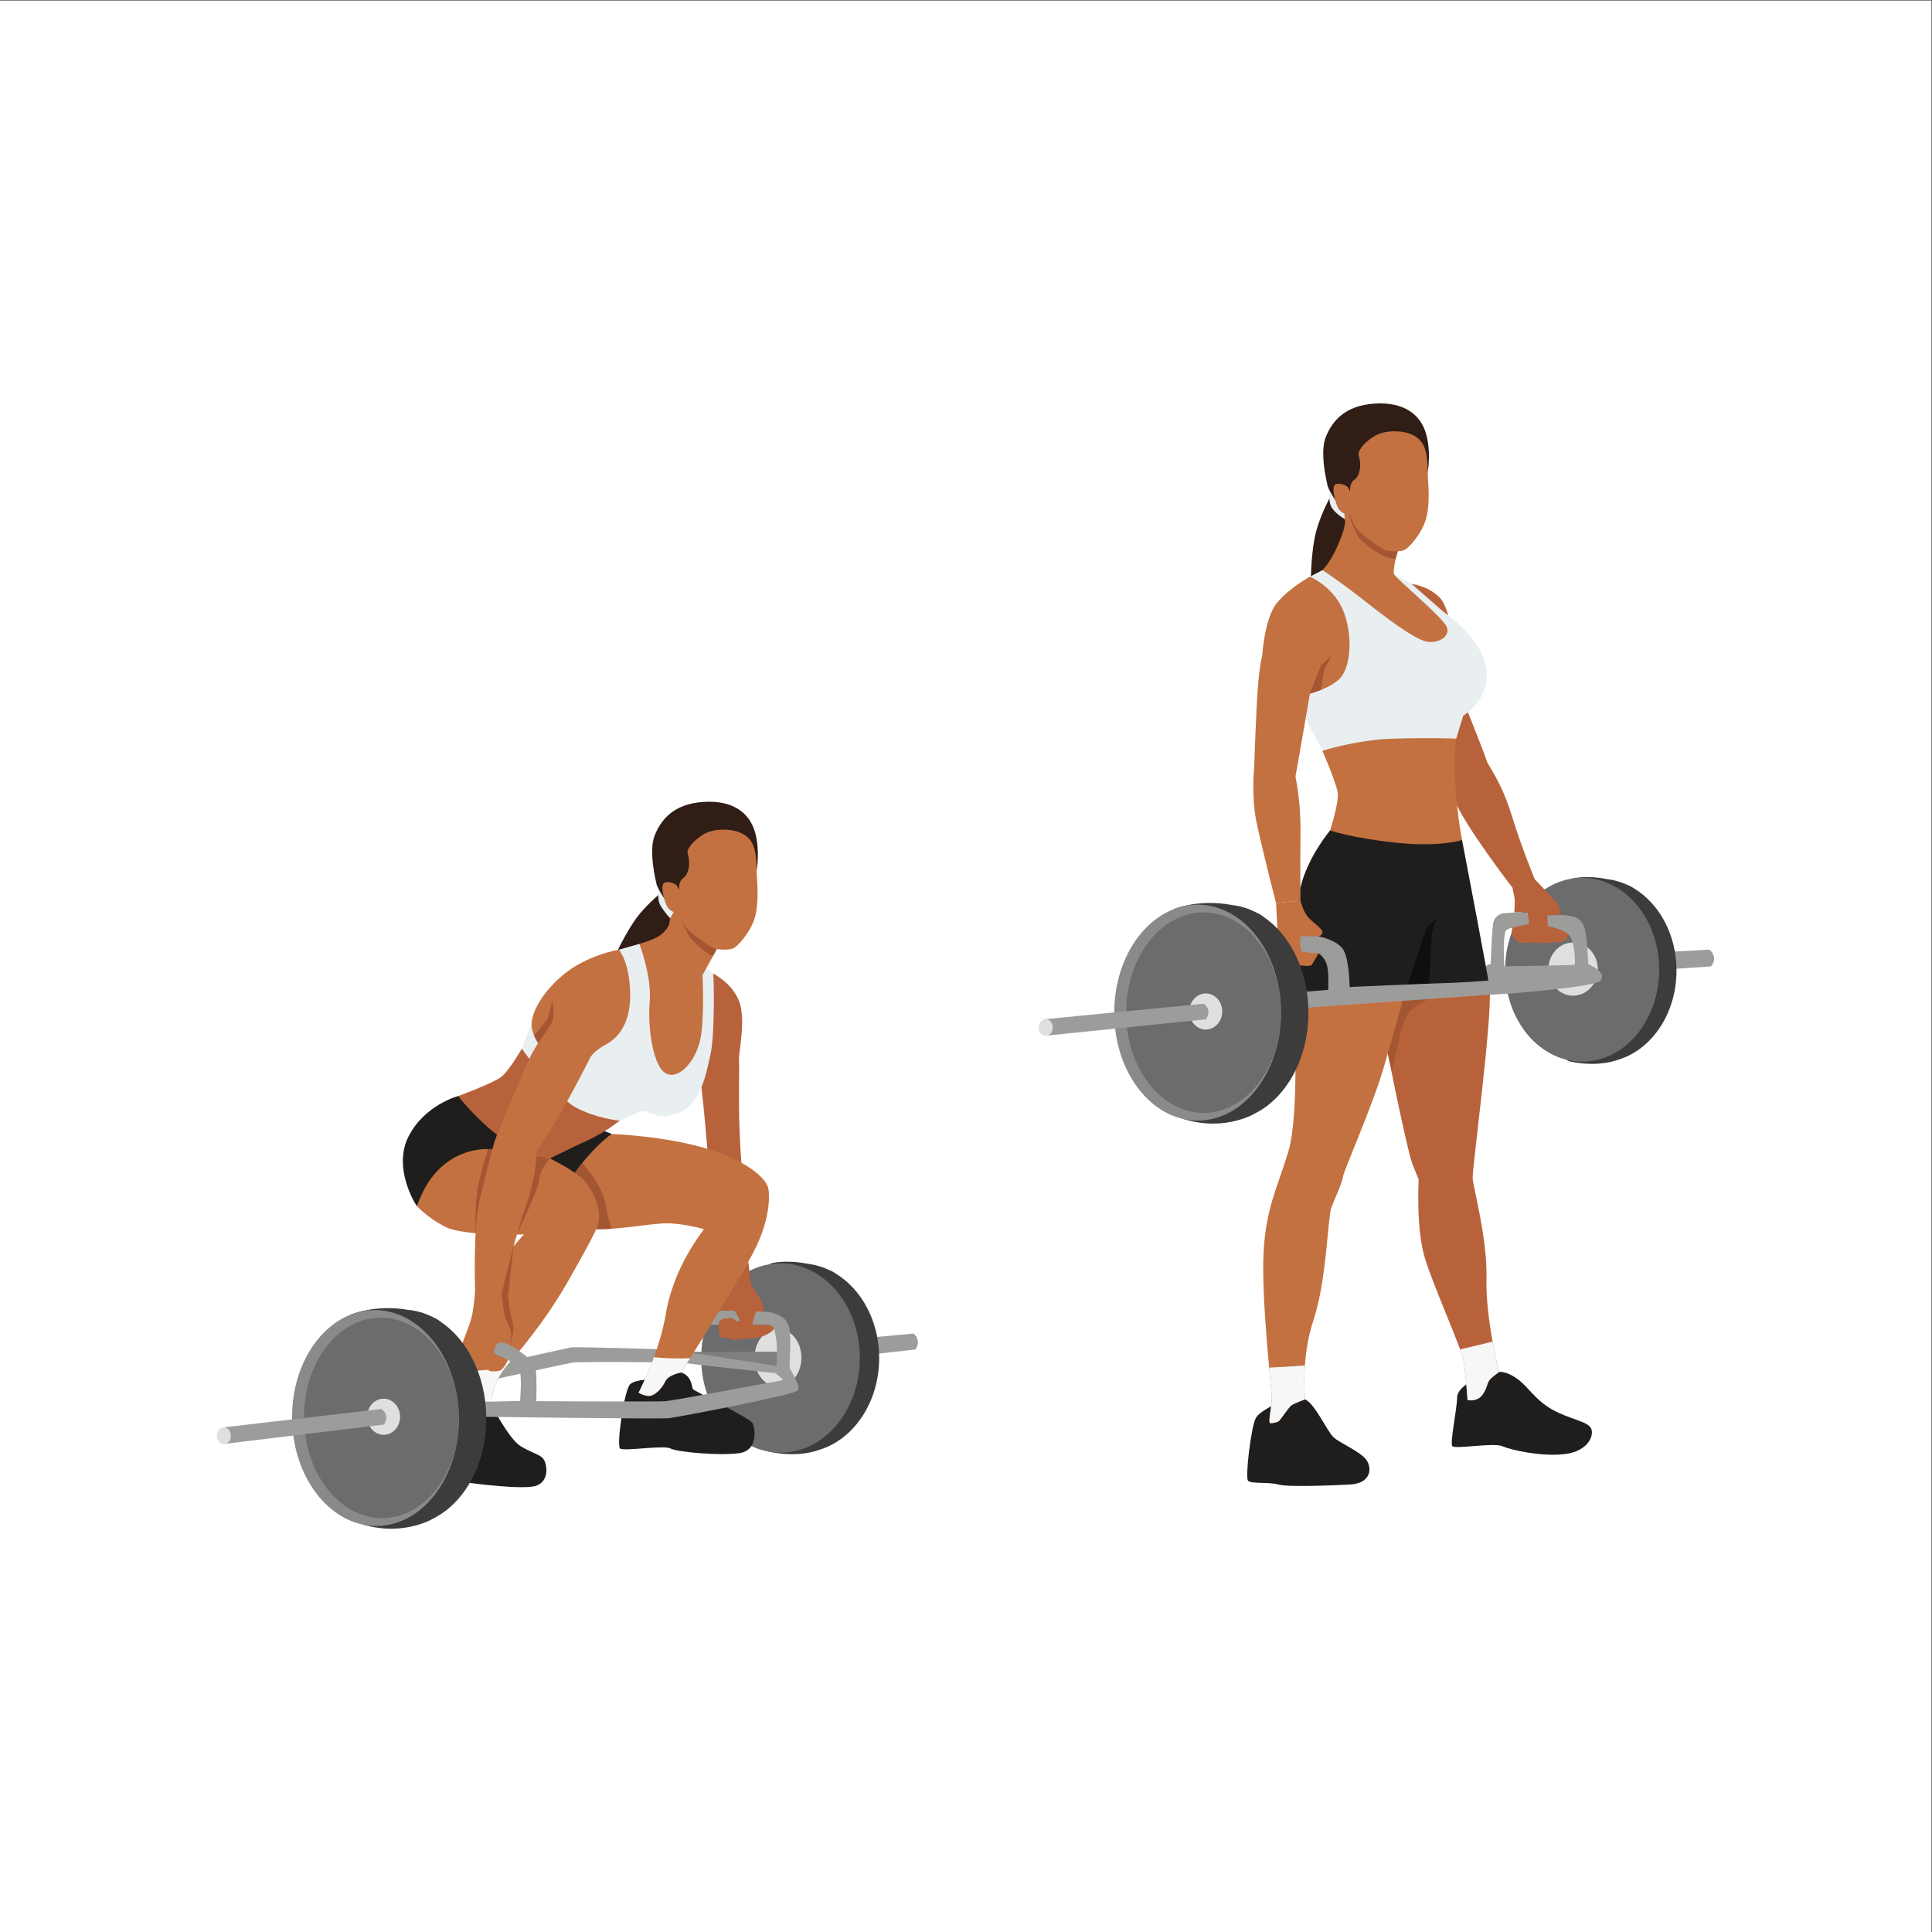 <?xml version="1.0" encoding="UTF-8" standalone="no"?>
<svg
   xmlns:dc="http://purl.org/dc/elements/1.1/"
   xmlns:cc="http://creativecommons.org/ns#"
   xmlns:rdf="http://www.w3.org/1999/02/22-rdf-syntax-ns#"
   xmlns:svg="http://www.w3.org/2000/svg"
   xmlns="http://www.w3.org/2000/svg"
   viewBox="0 0 2666.667 2666.667"
   height="2666.667"
   width="2666.667"
   xml:space="preserve"
   id="svg2"
   version="1.1"><rect x="0" y="0" width="2666.667" height="2666.667" fill="#333333" stroke="none"/><defs
     id="defs6" /><g
     transform="matrix(1.333,0,0,-1.333,0,2666.667)"
     id="g10"><g
       transform="scale(0.1)"
       id="g12"><g
         transform="scale(1.227)"
         id="g14"><path
           id="path16"
           style="fill:#ffffff;fill-opacity:1;fill-rule:nonzero;stroke:none"
           d="M 16300,0 H 0 V 16300 H 16300 V 0" /></g><path
         id="path18"
         style="fill:#2f1d16;fill-opacity:1;fill-rule:nonzero;stroke:none"
         d="m 13849.8,14998.9 c 0,0 -187.7,-307.6 -236.7,-561.1 -49,-253.5 -43.8,-570.2 -27.5,-581.1 16.4,-10.8 255.2,-86.1 315.8,-14.9 60.6,71.2 210.9,616.1 210.9,616.1 l -262.5,541" /><path
         id="path20"
         style="fill:#e9eef1;fill-opacity:1;fill-rule:nonzero;stroke:none"
         d="m 13784.6,15007.7 c 0,0 -48.4,-171.1 4.4,-257.2 52.8,-86 177.8,-143.4 177.8,-143.4 0,0 12.9,178.5 16,190.5 3.1,12.1 -137.7,169.7 -137.7,169.7 l -60.5,40.4" /><g
         transform="scale(1.092)"
         id="g22"><path
           id="path24"
           style="fill:#9c9c9b;fill-opacity:1;fill-rule:nonzero;stroke:none"
           d="m 15721.6,9291.95 c 11.4,-5.86 487.8,23.49 487.8,23.49 0,0 90.6,-72.98 13.4,-160.2 l -577.1,-37.27 75.9,173.98" /></g><g
         transform="scale(1.065)"
         id="g26"><path
           id="path28"
           style="fill:#3c3c3d;fill-opacity:1;fill-rule:nonzero;stroke:none"
           d="m 16300,9347.71 c 0,346.51 -165.4,646.9 -406.9,794.99 -19.9,14 -40.8,25.7 -63.2,34.3 -63.5,30.4 -131.3,50.7 -202.1,59.2 -214.9,43.1 -348,4.6 -348,4.6 l -82.6,-63.8 c 0,0 -2,-16.5 -5.6,-46.3 -231.4,-151.87 -388.2,-445.55 -388.2,-782.99 0,-328.58 148.8,-615.68 370.3,-770.82 22.1,-64.1 52.4,-105.3 92.8,-113.75 282.4,-59.41 465,17.55 465,17.55 v 0 c 326.5,96.2 568.5,447.87 568.5,867.02" /></g><g
         transform="scale(1.054)"
         id="g30"><path
           id="path32"
           style="fill:#6b6c6e;fill-opacity:1;fill-rule:nonzero;stroke:none"
           d="m 16300,9453.42 c 0,-498.78 -338.8,-903.12 -756.8,-903.12 -418,0 -756.7,404.34 -756.7,903.12 0,498.83 338.7,903.18 756.7,903.18 418,0 756.8,-404.35 756.8,-903.18" /></g><g
         transform="scale(1.015)"
         id="g34"><path
           id="path36"
           style="fill:#dfdfdd;fill-opacity:1;fill-rule:nonzero;stroke:none"
           d="m 16300,9823.27 c 0,-149.82 -112.8,-271.26 -251.9,-271.26 -139.2,0 -252,121.44 -252,271.26 0,149.81 112.8,271.23 252,271.23 139.1,0 251.9,-121.42 251.9,-271.23" /></g><path
         id="path38"
         style="fill:#b8623c;fill-opacity:1;fill-rule:nonzero;stroke:none"
         d="m 15661.1,10401.4 c 0,0 -12.8,-49.1 -9.1,-69.2 3.6,-20.1 60.4,-86 84.3,-87.9 23.8,-1.8 29.3,-1.8 42.1,0 12.8,1.9 49.5,-6.4 77,-1.4 27.5,5.1 7.3,3.3 27.5,5.1 20.1,1.8 69.6,-15.2 142.9,-6.7 73.3,8.5 73.3,8.5 73.3,8.5 0,0 44,-12.8 86.1,7.3 42.2,20.2 55.7,75.1 55.7,75.1 0,0 43.3,51.4 -127.2,104.5 -170.4,53.2 -399.4,45.8 -426.9,42.2 -27.5,-3.7 -25.7,-77.5 -25.7,-77.5" /><path
         id="path40"
         style="fill:#201e1d;fill-opacity:1;fill-rule:nonzero;stroke:none"
         d="m 13280.8,5504.8 c -44,-24.8 -225.4,-101.7 -274.8,-178.7 -49.5,-76.9 -115.5,-621.2 -82.5,-654.2 33,-32.9 219.9,-11 313.3,-38.4 93.5,-27.5 527.8,-11 742.2,0 214.4,11 230.9,164.9 170.4,252.8 -60.5,88 -276,175.9 -341.4,236.4 -65.4,60.5 -193.7,350 -294.5,392.1 -100.7,42.2 -232.7,-10 -232.7,-10" /><g
         transform="scale(1.009)"
         id="g42"><path
           id="path44"
           style="fill:#9c9c9b;fill-opacity:1;fill-rule:nonzero;stroke:none"
           d="m 16160.2,9926.3 c -3.7,-5.45 -722.7,-16.34 -722.7,-16.34 0,0 -21.8,343.14 23.6,374.04 45.4,30.9 227,58.1 227,58.1 l 167,-14.5 c 0,0 192.5,-29.1 252.4,-103.5 59.9,-74.4 56.2,-292.35 52.7,-297.8 z m 103.4,366.8 c -21.8,61.7 -39.9,103.5 -112.5,125.3 -72.7,21.8 -150.8,18.1 -150.8,18.1 l -125.2,-3.6 -185.2,29.1 h -152.5 l -119.9,-9.1 c 0,0 -72.7,-18.2 -90.8,-85.4 -18.1,-67.1 -29,-433.94 -29,-433.94 0,0 -45.4,-2.74 -56.3,-40.36 -10.9,-37.75 0,-161.22 0,-161.22 l 361.3,-27.25 681,125.35 16.3,98.03 c 0,0 -14.6,303.29 -36.4,364.99" /></g><g
         transform="scale(1.013)"
         id="g46"><path
           id="path48"
           style="fill:#201e1d;fill-opacity:1;fill-rule:nonzero;stroke:none"
           d="m 15089.5,5655.34 c 0,0 -195.4,-83.34 -195.4,-193.63 0,-110.3 -75.9,-463.2 -48.9,-495.69 27.2,-32.58 423.4,37.92 510.3,0 86.9,-38.01 390.9,-108.61 635.1,-81.46 244.2,27.15 309.4,195.41 271.4,266.01 -37.9,70.5 -222.6,92.23 -396.3,189.98 -173.7,97.65 -244.2,233.42 -358.2,314.79 -113.9,81.46 -180.9,68.72 -180.9,68.72 0,0 -85.1,50.66 -106.7,34.46 -21.8,-16.29 -130.4,-103.18 -130.4,-103.18" /></g><path
         id="path50"
         style="fill:#b8623c;fill-opacity:1;fill-rule:nonzero;stroke:none"
         d="m 14319.8,9344.6 c 0,0 245.6,-1246 307.8,-1400 62.4,-153.9 62.4,-153.9 62.4,-153.9 0,0 -29.4,-502.1 62.3,-806.3 91.6,-304.1 381.1,-938.2 403.1,-1073.7 22,-135.7 40.3,-403.2 40.3,-403.2 0,0 102.6,-22 157.6,58.7 55,80.6 40.3,124.6 84.3,164.9 44,40.3 84.3,65.9 84.3,65.9 0,0 -141.1,557.1 -130.1,969.4 11,412.3 -137.5,940 -143,1039 -5.5,98.9 203.4,1643.7 176,1962.5 -27.5,318.8 -1132.5,323.1 -1138,235.8 -5.5,-87.4 33,-659.1 33,-659.1" /><path
         id="path52"
         style="fill:#a45532;fill-opacity:1;fill-rule:nonzero;stroke:none"
         d="m 14798.3,9660.4 c 0,0 -121.2,-46.4 -203.6,-128.9 -82.5,-82.4 -179.4,-615.7 -179.4,-615.7 0,0 -45,176.1 -50.5,203.6 -5.5,27.5 -194.1,221.1 -55.8,393.6 138.3,172.4 157.6,248.9 227,232.9 69.4,-16 262.3,-85.5 262.3,-85.5" /><path
         id="path54"
         style="fill:#c37140;fill-opacity:1;fill-rule:nonzero;stroke:none"
         d="m 13405.7,9395.9 c 0,0 41.9,-938.2 -60.7,-1297.3 -102.7,-359.2 -240.1,-590.1 -262.1,-1079.3 -22,-489.3 86.1,-1412.8 86.1,-1493.5 0,-80.6 -40.3,-252.8 -18.3,-256.5 22,-3.7 79.1,7.3 96.4,25.7 17.2,18.3 90.5,128.2 119.8,153.9 29.4,25.6 146.6,65.9 146.6,65.9 0,0 -47.6,417.8 88,824.6 135.6,406.8 146.6,1059.2 183.2,1158.1 36.7,99 113.6,260.2 121,322.5 7.3,62.3 300.5,718.3 421.4,1128.8 121,410.5 208.9,742.1 208.9,742.1 l -1121.9,-69.5 -8.4,-225.5" /><path
         id="path56"
         style="fill:#201e1d;fill-opacity:1;fill-rule:nonzero;stroke:none"
         d="m 13913,11637 c -5.5,-22 -140.2,-230.9 -140.2,-230.9 0,0 -233.7,-274.9 -307.9,-593.7 -74.1,-318.9 -57.6,-1121.5 -57.6,-1121.5 0,0 2012,60.5 2017.5,77 5.5,16.5 -285.9,1539.2 -285.9,1539.2 l -956.5,329.9 H 13913" /><path
         id="path58"
         style="fill:#100f0d;fill-opacity:1;fill-rule:nonzero;stroke:none"
         d="m 14875,10499 -104.4,-98.9 -197.9,-599.2 h 225.4 c 0,0 22,549.7 32.9,566.2 11,16.5 44,131.9 44,131.9" /><path
         id="path60"
         style="fill:#b8623c;fill-opacity:1;fill-rule:nonzero;stroke:none"
         d="m 15177.4,12686.9 c 0,0 204.1,-511.2 217.5,-560.7 13.4,-49.5 150.8,-214.4 255.2,-555.2 104.5,-340.8 241.9,-670.7 241.9,-670.7 l -230.9,-87.9 c 0,0 -503.9,654.1 -601,912.5 -97.1,258.4 -157.6,896.1 -157.6,896.1 0,0 33.5,285.8 85.4,269.3 52,-16.5 189.5,-203.4 189.5,-203.4" /><path
         id="path62"
         style="fill:#c37140;fill-opacity:1;fill-rule:nonzero;stroke:none"
         d="m 13693.1,12230.7 c 0,0 148.4,-340.9 159.4,-439.8 11,-99 -79.7,-384.8 -79.7,-384.8 0,0 217.2,-77 678.9,-126.5 461.8,-49.4 687.2,27.5 687.2,27.5 0,0 -115.4,582.7 -60.5,1050 55,467.3 -483.7,692.7 -819.1,533.2 -335.3,-159.4 -566.2,-659.6 -566.2,-659.6" /><path
         id="path64"
         style="fill:#b8623c;fill-opacity:1;fill-rule:nonzero;stroke:none"
         d="m 14569,13852.4 47.7,106.2 c 0,0 164.9,-18.3 285.8,-135.6 121,-117.2 157.6,-546 157.6,-546 0,0 -249.2,14.6 -326.2,161.2 -76.9,146.6 -164.9,414.2 -164.9,414.2" /><path
         id="path66"
         style="fill:#e9eef1;fill-opacity:1;fill-rule:nonzero;stroke:none"
         d="m 13693.1,14101.6 -159.8,-84.2 -93.1,-1303 252.9,-483.7 c 0,0 351.8,115.4 742.1,126.4 390.4,11 643.2,0 643.2,0 l 73.3,238.2 c 0,0 263.9,150.3 241.9,458.1 -22,307.9 -388.5,575.4 -421.5,597.4 -32.9,22 -340.8,296.8 -355.4,307.8 -14.7,11 -183.3,102.7 -183.3,102.7 l -740.3,40.3" /><path
         id="path68"
         style="fill:#c37140;fill-opacity:1;fill-rule:nonzero;stroke:none"
         d="m 13927.7,14602.7 c 0,0 3.6,-66 -77,-248.8 -80.6,-182.7 -157.6,-252.3 -157.6,-252.3 0,0 148.8,-91.7 461.1,-337.2 312.2,-245.5 535.8,-399.5 642,-406.8 106.3,-7.3 216.3,55 186.9,150.3 -29.3,95.2 -538.7,513 -549.7,553.4 -11,40.3 33.1,229.1 33.1,229.1 l -312.3,617.4 -178.9,44.7 c 0,0 -64.9,-43.7 -66,-99.6 -1.1,-56 18.4,-250.2 18.4,-250.2" /><path
         id="path70"
         style="fill:#c37140;fill-opacity:1;fill-rule:nonzero;stroke:none"
         d="m 13563.8,14033.5 c 0,0 261.2,-107.9 356.5,-382.7 95.3,-274.9 54.3,-571.7 -49.8,-674.3 -104.1,-102.7 -306.7,-154 -306.7,-154 0,0 -145.5,-842.9 -149.2,-853.9 -3.7,-11 55,-227.2 51.3,-579 -3.7,-351.8 0,-707.3 0,-707.3 l -252.9,-29.4 c 0,0 -153.9,597.4 -205.2,854 -51.3,256.5 -22,542.4 -22,542.4 0,0 18.3,546 36.7,806.2 18.3,260.2 47.6,362.8 47.6,362.8 0,0 22,388.5 153.9,546.1 132,157.6 339.8,269.1 339.8,269.1" /><path
         id="path72"
         style="fill:#a45532;fill-opacity:1;fill-rule:nonzero;stroke:none"
         d="m 13792.1,13225.7 -117.3,-117.3 -111,-285.9 114.1,38.4 c 0,0 29.9,203.5 37.2,218.2 7.3,14.6 77,146.6 77,146.6" /><g
         transform="scale(1.02)"
         id="g74"><path
           id="path76"
           style="fill:#9c9c9b;fill-opacity:1;fill-rule:nonzero;stroke:none"
           d="m 13385.9,9934.46 c 0,0 50.3,-28.74 79,-100.6 28.9,-71.9 18.1,-269.46 18.1,-269.46 l -398.9,-32.36 106.1,-154.52 c 0,0 1999.4,143.74 2049.8,143.74 50.3,0 952.1,71.87 1006.1,134.71 53.9,62.85 -25.1,124.03 -118.6,167.1 l -122.1,-25.13 -14.4,-61.08 c 0,0 -905.5,-89.81 -1236.1,-100.59 -330.6,-10.79 -1054.1,-43.14 -1054.1,-43.14 0,0 -2.3,294.62 -70.6,388.05 -68.2,93.42 -244.3,125.72 -244.3,125.72 0,0 0.8,65.4 -115,71.9 -115.7,6.5 -158.1,53.9 -147.3,-21.6 10.8,-75.4 27.1,-64.9 25.7,-107.8 -1.4,-42.8 24.8,-122.13 40.9,-132.9 16.1,-10.78 195.7,17.96 195.7,17.96" /></g><path
         id="path78"
         style="fill:#b8623c;fill-opacity:1;fill-rule:nonzero;stroke:none"
         d="m 15661.1,10812.4 c 0,0 7.4,-40.3 18.4,-91.6 10.9,-51.4 0,-163.1 0,-163.1 h 139.2 c 0,0 14.7,-111.8 12.9,-121 -1.9,-9.1 -102.5,-49.4 -85.2,-82.4 17.4,-33 259.2,-25.7 273.9,0 14.7,25.6 0,174 0,174 l 126.4,3.7 c 0,0 31.2,66 -40.3,142.9 -71.4,77 -214.4,225.4 -214.4,225.4 0,0 -115.4,45.8 -152.1,22 -36.6,-23.8 -78.8,-109.9 -78.8,-109.9" /><path
         id="path80"
         style="fill:#f7f7f7;fill-opacity:1;fill-rule:nonzero;stroke:none"
         d="m 13511.4,5866 c -135.3,-10.2 -265.7,-17.4 -369.9,-22.2 15.4,-168.7 27.5,-290.9 27.5,-318 0,-80.6 -40.3,-252.8 -18.3,-256.5 22,-3.7 79.1,7.3 96.4,25.7 17.2,18.3 90.5,128.2 119.8,153.9 29.4,25.6 146.6,65.9 146.6,65.9 0,0 -16.7,146.9 -2.1,351.2" /><path
         id="path82"
         style="fill:#f7f7f7;fill-opacity:1;fill-rule:nonzero;stroke:none"
         d="m 15118.3,6032.8 c 19.6,-54.4 33,-96.9 37.1,-122.1 22,-135.7 40.3,-403.2 40.3,-403.2 0,0 102.6,-22 157.6,58.7 55,80.6 40.3,124.6 84.3,164.9 44,40.3 84.3,65.9 84.3,65.9 0,0 -33.8,133.2 -66.9,317.5 -130.8,-34.5 -256.1,-63.6 -336.7,-81.7" /><path
         id="path84"
         style="fill:#c37140;fill-opacity:1;fill-rule:nonzero;stroke:none"
         d="m 13213,10652.9 c 0,0 18.3,-388.4 25.7,-421.4 7.3,-33 124.6,-208.9 175.9,-216.2 51.3,-7.4 153.9,-22 168.6,0 14.6,22 69.6,117.2 69.6,117.2 0,0 -170.9,11 -177.1,22 -6.1,11 -26.8,132 0,157.6 l 177.1,-3.7 c 0,0 44,11 40.3,47.7 -3.6,36.6 -98.9,95.3 -150.2,153.9 -51.3,58.7 -77,172.3 -77,172.3 l -252.9,-29.4" /><path
         id="path86"
         style="fill:#3c3c3d;fill-opacity:1;fill-rule:nonzero;stroke:none"
         d="m 13548.1,9519.6 c 0,427.8 -185.6,799.4 -458.3,987.4 -25.6,20.6 -53.6,37.7 -84.1,50.7 -77.8,40.3 -161.2,66.4 -248.3,75.8 -343.2,66.1 -596.4,-39.7 -596.4,-39.7 l -51.1,-94.8 c 0,0 -8.5,-63.7 -20,-168.8 -165.6,-203.7 -268.8,-491.5 -268.8,-810.6 0,-310.1 97.5,-590.7 255,-793.2 35.3,-165.2 93.1,-282.1 183.6,-309.8 433.7,-133 746,64.9 746,64.9 v 0.1 c 317.9,164.9 542.4,567.5 542.4,1038" /><path
         id="path88"
         style="fill:#898b8b;fill-opacity:1;fill-rule:nonzero;stroke:none"
         d="m 13264.3,9519.6 c 0,-617.4 -386.6,-1117.9 -863.5,-1117.9 -476.9,0 -863.5,500.5 -863.5,1117.9 0,617.4 386.6,1117.9 863.5,1117.9 476.9,0 863.5,-500.5 863.5,-1117.9" /><path
         id="path90"
         style="fill:#6b6c6e;fill-opacity:1;fill-rule:nonzero;stroke:none"
         d="m 13264.3,9519.6 c 0,-573.3 -359,-1038.1 -801.8,-1038.1 -442.9,0 -801.8,464.8 -801.8,1038.1 0,573.3 358.9,1038.1 801.8,1038.1 442.8,0 801.8,-464.8 801.8,-1038.1" /><path
         id="path92"
         style="fill:#dfdfdd;fill-opacity:1;fill-rule:nonzero;stroke:none"
         d="m 12656,9531.5 c 0,-103.2 -76.3,-186.9 -170.4,-186.9 -94.2,0 -170.5,83.7 -170.5,186.9 0,103.2 76.3,186.9 170.5,186.9 94.1,0 170.4,-83.7 170.4,-186.9" /><path
         id="path94"
         style="fill:#9c9c9b;fill-opacity:1;fill-rule:nonzero;stroke:none"
         d="m 10812.6,9450.9 29.3,-168.6 1645.5,168.6 c 0,0 71.1,95.3 -24.9,161.2 l -1649.9,-161.2" /><path
         id="path96"
         style="fill:#dfdfdd;fill-opacity:1;fill-rule:nonzero;stroke:none"
         d="m 10900.5,9365.5 c 0,-48 -32.6,-86.9 -72.8,-86.9 -40.2,0 -72.8,38.9 -72.8,86.9 0,48 32.6,86.9 72.8,86.9 40.2,0 72.8,-38.9 72.8,-86.9" /><path
         id="path98"
         style="fill:#a45532;fill-opacity:1;fill-rule:nonzero;stroke:none"
         d="m 13970.4,14668.9 c 0,0 55.2,-164.7 96.2,-225.7 41.1,-61.1 238,-199 301.2,-211.3 63.3,-12.4 82.7,-16.6 82.7,-16.6 l 108.1,376.4 -231.2,150.6 -357,-73.4" /><path
         id="path100"
         style="fill:#2f1d16;fill-opacity:1;fill-rule:nonzero;stroke:none"
         d="m 14688.5,15225.1 c 10.8,-8.1 94.8,-105.7 94.8,-105.7 0,0 37.9,204.9 -17.9,396.6 -55.7,191.8 -222.2,330.1 -532.4,310 -310.2,-20.1 -439.2,-183.9 -504.7,-345.4 -65.5,-161.5 8.9,-464 19.4,-509.9 10.6,-45.9 132.2,-227.1 132.2,-227.1 l 575.3,174.2 233.3,307.3" /><path
         id="path102"
         style="fill:#c37140;fill-opacity:1;fill-rule:nonzero;stroke:none"
         d="m 13952.9,14965.3 c 0,0 -57.4,39.8 -111.3,29.3 -54,-10.6 -36.5,-107.7 -1.1,-215.8 35.5,-108 132.6,-101.3 132.6,-101.3 0,0 39.1,-86.5 67.7,-136.9 28.5,-50.5 255.1,-219.7 311.7,-233.4 56.5,-13.8 132,-14.2 180.6,-0.9 48.6,13.2 188.3,171 232.2,324.5 43.9,153.5 23.8,370 19.6,438.4 -4.2,68.3 3.6,195.9 -33.6,298.6 -37.3,102.6 -139.5,170.5 -312,171.4 -172.6,0.8 -305.2,-82.2 -373.2,-219.4 -68.1,-137.2 -57.4,-335 -113.2,-354.5" /><path
         id="path104"
         style="fill:#2f1d16;fill-opacity:1;fill-rule:nonzero;stroke:none"
         d="m 13952.9,14965.3 27.8,-47.8 c 0,0 -11.4,82.7 43.4,120.7 54.8,38.1 76.8,146.3 45.7,247.3 -31.2,101 208.5,233.1 208.5,233.1 0,0 -206.3,56.3 -271.7,-11.8 -65.3,-68.1 -178.4,-90.9 -154.6,-214.6 23.8,-123.8 100.9,-326.9 100.9,-326.9" /><path
         id="path106"
         style="fill:#2f1d16;fill-opacity:1;fill-rule:nonzero;stroke:none"
         d="m 7018.5,10897.5 c 0,0 -295.68,-205.9 -442.7,-418.1 -147.03,-212.3 -269.87,-504.3 -259.31,-520.8 10.55,-16.5 198.79,-181.6 282.94,-140.9 84.15,40.8 441.37,478.9 441.37,478.9 l -22.3,600.9" /><path
         id="path108"
         style="fill:#9c9c9b;fill-opacity:1;fill-rule:nonzero;stroke:none"
         d="m 8760.25,5952 718.3,79.6 c 0,0 69.64,84.3 -18.32,164.9 l -868.56,-79.8 168.58,-164.7" /><path
         id="path110"
         style="fill:#3c3c3d;fill-opacity:1;fill-rule:nonzero;stroke:none"
         d="m 9103.44,5943.4 c 0,380.3 -181.47,710 -446.71,872.5 -21.66,15.5 -44.71,28.3 -69.35,37.7 -69.71,33.4 -144.12,55.7 -221.75,65 -235.9,47.3 -382.02,5.1 -382.02,5.1 L 7893,6853.6 c 0,0 -2.34,-18.1 -6.23,-50.8 -253.97,-166.7 -426.09,-489.1 -426.09,-859.4 0,-360.8 163.28,-675.9 406.43,-846.2 24.35,-70.4 57.54,-115.5 101.85,-124.9 310.05,-65.2 510.54,19.4 510.54,19.4 v 0 c 358.26,105.5 623.94,491.5 623.94,951.7" /><path
         id="path112"
         style="fill:#6b6c6e;fill-opacity:1;fill-rule:nonzero;stroke:none"
         d="m 8903.36,5943.4 c 0,-541.4 -367.75,-980.3 -821.38,-980.3 -453.64,0 -821.38,438.9 -821.38,980.3 0,541.4 367.74,980.3 821.38,980.3 453.63,0 821.38,-438.9 821.38,-980.3" /><path
         id="path114"
         style="fill:#dfdfdd;fill-opacity:1;fill-rule:nonzero;stroke:none"
         d="m 8298.48,5946.4 c 0,-165.5 -108.75,-299.6 -242.9,-299.6 -134.16,0 -242.91,134.1 -242.91,299.6 0,165.5 108.75,299.6 242.91,299.6 134.15,0 242.9,-134.1 242.9,-299.6" /><path
         id="path116"
         style="fill:#7e7f81;fill-opacity:1;fill-rule:nonzero;stroke:none"
         d="m 7084.2,6008.7 c 18.82,-2.8 1031.03,0 1031.03,0 l -39.36,-187.2 c 0,0 -1012.44,120.5 -1012.44,130.5 0,10 20.77,56.7 20.77,56.7" /><path
         id="path118"
         style="fill:#9c9c9b;fill-opacity:1;fill-rule:nonzero;stroke:none"
         d="m 7286.98,6284.5 c 43.98,3.6 625.48,7.3 675.56,0 50.08,-7.4 61.08,-58.7 75.74,-154 14.65,-95.2 0,-293.1 0,-293.1 0,0 135.6,-62.4 135.6,-29.4 0,33 18.32,337.2 0,438 -18.33,100.8 -87.96,141.1 -179.58,166.7 -91.62,25.7 -743.96,22 -743.96,22 l 36.64,-150.2" /><path
         id="path120"
         style="fill:#201e1d;fill-opacity:1;fill-rule:nonzero;stroke:none"
         d="m 6771.04,5721.9 c 0,0 -184.58,5.5 -245.7,-49.5 -61.11,-54.9 -143.57,-633.5 -105.09,-665.8 38.48,-32.3 450.78,37.8 522.24,0 71.47,-37.8 505.75,-76.3 709.15,-48.8 203.39,27.5 164.91,252.9 142.93,307.8 -22,55 -610.2,335.4 -621.2,357.4 -10.99,22 -10.99,137.4 -120.93,170.4 -109.95,33 -281.4,-71.5 -281.4,-71.5" /><path
         id="path122"
         style="fill:#201e1d;fill-opacity:1;fill-rule:nonzero;stroke:none"
         d="m 5106.41,5403.1 c -3.67,45.8 159.42,-296.9 285.86,-373.8 126.43,-77 208.89,-82.5 241.87,-143 32.99,-60.4 49.48,-214.4 -76.96,-263.8 -126.43,-49.5 -690.21,27.4 -690.21,27.4 l -117.71,544.3 357.15,208.9" /><path
         id="path124"
         style="fill:#9c9c9b;fill-opacity:1;fill-rule:nonzero;stroke:none"
         d="m 5069.76,5712.7 c 10.99,0 791.6,172.3 857.57,183.3 65.97,11 1128.79,5.1 1185.59,-6.6 56.79,-11.7 918.03,-103.4 918.03,-103.4 l 142.93,55 c 0,0 -1147.1,179.6 -1227.72,186.9 -80.63,7.4 -989.51,33 -1029.82,25.7 -40.32,-7.4 -773.28,-169.8 -773.28,-169.8 0,0 -297.67,48.4 -312.43,0 -14.77,-48.4 -164,-130.7 -17.41,-171.1 146.59,-40.3 256.54,0 256.54,0" /><path
         id="path126"
         style="fill:#b8623c;fill-opacity:1;fill-rule:nonzero;stroke:none"
         d="m 7748.52,6941 28.33,-242.4 c 0,0 97.73,-141.7 109.95,-163.7 12.21,-22 24.29,-111.9 24.29,-111.9 l -81.29,4.4 c 0,0 -23.66,-66.3 -30.96,-102.6 -7.3,-36.3 -12.68,-59.9 -50.32,-78.8 -37.64,-18.9 -151.24,-12.8 -159.19,0 -7.94,12.8 18.94,54.3 28.71,61.7 9.77,7.3 39.09,19.5 41.54,26.9 2.44,7.3 -53.75,98.5 -53.75,98.5 l -155.56,1.5 298.25,506.4" /><path
         id="path128"
         style="fill:#b8623c;fill-opacity:1;fill-rule:nonzero;stroke:none"
         d="m 7383.55,9923.6 c 0,0 191.12,-89.7 268.09,-282.1 76.96,-192.4 -5.5,-533.3 0,-610.2 5.49,-77 -5.5,-417.8 5.49,-714.7 11,-296.8 27.52,-434.3 27.52,-434.3 l -352.17,124.6 c 0,0 -49.35,636.8 -87.64,869 -38.3,232.2 -43.98,852.1 -38.48,905 5.5,53 177.19,142.7 177.19,142.7" /><path
         id="path130"
         style="fill:#c37140;fill-opacity:1;fill-rule:nonzero;stroke:none"
         d="m 6334.13,8263.5 c 0,0 558.88,-20.2 998.66,-156.7 439.78,-136.5 588.21,-312.4 615.7,-383.9 27.48,-71.5 27.48,-324.3 -120.94,-632.2 -148.43,-307.8 -775.11,-1297.3 -775.11,-1297.3 0,0 -131.94,-22 -164.93,-93.5 -32.97,-71.4 -104.44,-142.9 -159.41,-148.4 -54.97,-5.5 -115.44,33 -115.44,33 0,0 214.39,412.3 280.35,808.1 65.97,395.8 258.38,698.1 395.81,885 0,0 -208.9,60.5 -384.81,60.5 -175.91,0 -560.72,-82.5 -797.1,-55 -236.39,27.5 -551.56,357.3 -525.91,412.3 25.66,55 82.2,299.2 170.51,342.4 88.3,43.3 452.56,233.5 582.62,225.7" /><path
         id="path132"
         style="fill:#a45532;fill-opacity:1;fill-rule:nonzero;stroke:none"
         d="m 6333.68,7281.8 c -23.71,63.3 -46.83,142.8 -59.18,233.8 -31.95,235.5 -285.36,491.3 -285.36,491.3 l -50,122.8 c -83.3,-39.1 -154.68,-75.7 -187.63,-91.9 -88.31,-43.2 -144.85,-287.4 -170.51,-342.4 -25.65,-55 289.52,-384.8 525.91,-412.3 66.49,-7.7 144.74,-6.7 226.77,-1.3" /><path
         id="path134"
         style="fill:#201e1d;fill-opacity:1;fill-rule:nonzero;stroke:none"
         d="m 4915.98,8630 c -44.12,3.6 -172.39,25.6 -172.39,25.6 0,0 -351.83,-91.6 -516.74,-425.1 -164.92,-333.5 91.62,-725.6 91.62,-714.7 0,11 175.91,403.2 425.12,513.1 249.21,110 417.79,76.8 458.1,56.7 40.32,-20 234.55,-122.6 234.55,-122.6 0,0 498.42,-154 498.42,-132 0,22 216.22,304.2 399.47,432.5 l -223.56,87.9 -989.51,190.6 -205.08,88" /><path
         id="path136"
         style="fill:#c37140;fill-opacity:1;fill-rule:nonzero;stroke:none"
         d="m 4318.47,7515.8 c 0,0 106.28,-120.9 296.85,-216.2 190.57,-95.3 809.93,-76.9 809.93,-76.9 0,0 -113.61,-117.3 -208.9,-260.2 -95.29,-143 -443.44,-1242.4 -436.12,-1257.1 7.33,-14.6 51.31,-355.5 51.31,-355.5 l 271.2,99 c 0,0 -58.63,186.9 175.91,450.8 234.55,263.8 458.11,582.7 597.37,828.2 139.27,245.5 219.89,388.5 293.19,538.7 73.29,150.3 18.11,324.4 -87.96,476.5 -106.06,152 -527.73,333.5 -527.73,333.5 l -498.24,29.5 c 0,0 -524.25,43.8 -736.81,-590.3" /><path
         id="path138"
         style="fill:#b8623c;fill-opacity:1;fill-rule:nonzero;stroke:none"
         d="m 5487.55,9165 -84.29,-18.3 c 0,0 -128.27,-223.6 -208.89,-289.5 -80.63,-66 -450.78,-201.6 -450.78,-201.6 0,0 194.23,-249.2 439.78,-428.8 245.54,-179.6 505.75,-219.9 505.75,-219.9 0,0 205.23,102.7 395.8,190.6 190.57,88 333.5,205.2 333.5,205.2 l -379.23,510.1 -551.64,252.2" /><path
         id="path140"
         style="fill:#a45532;fill-opacity:1;fill-rule:nonzero;stroke:none"
         d="m 5317.52,7099.2 -56.96,-511.7 c 0,0 14.69,-180.7 45.52,-267.6 30.82,-87 -23.76,-244.3 -23.76,-244.3 0,0 -208.14,72.7 -173.7,120.9 34.44,48.2 38.05,764.7 48.92,781.1 10.87,16.3 159.98,121.6 159.98,121.6" /><path
         id="path142"
         style="fill:#e9eef1;fill-opacity:1;fill-rule:nonzero;stroke:none"
         d="m 6755.58,10154.5 c -43.97,18.4 -135.59,77 -135.59,77 l -212.57,-60.8 c 0,0 -869.29,-690.5 -876.62,-701.5 -7.33,-11 -127.54,-322.5 -127.54,-322.5 0,0 351.82,-498.4 557.05,-608.4 205.23,-109.9 443.45,-139.2 458.11,-135.6 14.66,3.7 161.25,73.3 179.57,80.7 18.33,7.3 95.29,18.3 95.29,18.3 0,0 134.32,-110 347.52,-14.7 213.2,95.3 269.12,384.8 316.29,601.1 47.17,216.2 35.08,824.5 26.46,835.5 -8.61,11 -243.16,182.7 -243.16,182.7 l -384.81,48.2" /><path
         id="path144"
         style="fill:#a45532;fill-opacity:1;fill-rule:nonzero;stroke:none"
         d="m 5689.12,8006.9 c 0,0 -108.12,-127.5 -108.12,-219.5 0,-92 -226.28,-555.8 -226.28,-555.8 l -429.93,4.4 c 0,0 -11.84,301.4 26.21,491.6 38.04,190.3 104.28,378.5 104.28,378.5 l 238.98,-14.2 394.86,-85" /><path
         id="path146"
         style="fill:#3970c0;fill-opacity:1;fill-rule:nonzero;stroke:none"
         d="m 6842.94,11389.2 c 0,0 9.93,180.9 233.16,200.8 223.24,19.8 -44.75,-234.9 -44.75,-234.9 l -188.41,34.1" /><path
         id="path148"
         style="fill:#c37140;fill-opacity:1;fill-rule:nonzero;stroke:none"
         d="m 7100.08,10685.9 c -11,-7.3 -154.56,-64.2 -150.42,-96 4.15,-31.8 -22.34,-161.4 -22.34,-161.4 0,0 -36.14,-79.7 -116.76,-123.7 -80.63,-44 -190.57,-73.3 -190.57,-73.3 0,0 130.01,-329.8 107.15,-604.7 -22.87,-274.9 39.44,-681.7 175.04,-740.3 135.59,-58.6 300.51,135.6 348.16,351.8 47.64,216.3 24,670.7 24,670.7 l 109.21,197.3 -283.47,579.6" /><path
         id="path150"
         style="fill:#a45532;fill-opacity:1;fill-rule:nonzero;stroke:none"
         d="m 7040.8,10528.1 c 0,0 54.78,-157.3 94.81,-215.4 40.02,-58.1 187.17,-195.3 247.94,-206.4 v 0 l 240.6,433 -241.72,63.2 -341.63,-74.4" /><path
         id="path152"
         style="fill:#c37140;fill-opacity:1;fill-rule:nonzero;stroke:none"
         d="m 6407.42,10170.7 c 0,0 106.29,-111.5 117.28,-434 10.99,-322.5 -120.94,-476.4 -249.21,-546 -128.27,-69.7 -161.25,-132 -161.25,-132 0,0 -216.23,-428.7 -377.48,-692.6 -161.25,-263.9 -183.24,-289.5 -183.24,-289.5 0,0 14.65,-208.9 -113.61,-575.4 -128.27,-366.5 -245.54,-897.9 -245.54,-897.9 l -274.87,29.3 c 0,0 -21.99,648.7 43.98,930.9 65.96,282.2 139.26,560.7 157.58,623 18.33,62.3 344.5,839.3 388.48,912.6 43.98,73.3 62.3,106.2 62.3,106.2 0,0 -51.31,66 -65.97,168.6 -14.65,102.6 69.64,318.9 318.85,531.4 249.21,212.6 582.7,265.4 582.7,265.4" /><path
         id="path154"
         style="fill:#a45532;fill-opacity:1;fill-rule:nonzero;stroke:none"
         d="m 5720.66,9641.5 c 0,0 24.22,-154 0,-208.9 -24.21,-55 -148.82,-227.3 -148.82,-227.3 l -41.04,76 c 0,0 132.66,158.6 139.99,176.9 7.33,18.3 49.87,183.3 49.87,183.3" /><path
         id="path156"
         style="fill:#f7f7f7;fill-opacity:1;fill-rule:nonzero;stroke:none"
         d="m 5354.72,5987.6 h -491.69 c -50.83,-160.9 -85.15,-277.5 -82.8,-282.2 7.34,-14.6 51.31,-355.5 51.31,-355.5 l 271.2,99 c 0,0 -58.63,186.9 175.92,450.8 25.51,28.7 50.9,58.1 76.06,87.9" /><path
         id="path158"
         style="fill:#9c9c9b;fill-opacity:1;fill-rule:nonzero;stroke:none"
         d="m 5059.99,5965.6 c 7.32,-9.8 200.57,-41.5 200.57,-41.5 0,0 104.83,-66 124.37,-134.4 19.55,-68.4 0,-290.7 0,-290.7 l -517.96,-12.3 107.5,-151.4 c 0,0 1861.74,-25.7 1953.36,-14.7 91.62,11 1312.01,241.9 1337.67,289.5 25.65,47.7 -91.62,230.9 -91.62,230.9 l -142.93,-55 c 0,0 91.62,-69.6 69.63,-73.3 -21.99,-3.6 -1125.11,-208.8 -1205.73,-216.2 -80.63,-7.3 -1341.33,0 -1341.33,0 0,0 7.32,252.9 -7.33,344.5 -14.66,91.6 -263.87,234.6 -263.87,234.6 0,0 -84.29,187.9 -139.26,169.1 -54.98,-18.9 -113.62,-33.5 -124.61,-84.8 -10.99,-51.3 41.54,-194.3 41.54,-194.3" /><path
         id="path160"
         style="fill:#f7f7f7;fill-opacity:1;fill-rule:nonzero;stroke:none"
         d="m 6771.29,5952 c -77.71,-211.9 -158.64,-367.5 -158.64,-367.5 0,0 60.48,-38.5 115.45,-33 54.97,5.5 126.43,77 159.41,148.4 32.99,71.5 164.92,93.5 164.92,93.5 0,0 36.31,57.3 93.42,148.5 -169.06,-8.6 -305.66,2.3 -374.56,10.1" /><path
         id="path162"
         style="fill:#b8623c;fill-opacity:1;fill-rule:nonzero;stroke:none"
         d="m 7495.88,6351.7 c 0,0 -27.7,-12.3 -45.61,-26.9 -17.92,-14.7 -14.66,-163.7 22.81,-171.1 37.46,-7.3 66.78,0 66.78,0 0,0 48.86,-31.7 85.51,-24.4 36.65,7.4 55.31,14.7 55.31,14.7 0,0 79.07,-2.5 96.17,2.4 17.11,4.9 64.86,1.3 113.06,19 48.19,17.7 119.58,56 116.86,74.5 -2.72,18.6 -4.87,42.4 -44.23,44.6 l -190.59,4 -124.59,14.3 c 0,0 -23.21,29.3 -58.03,48.9 -34.81,19.5 -56.8,0 -56.8,0 h -36.65" /><path
         id="path164"
         style="fill:#c37140;fill-opacity:1;fill-rule:nonzero;stroke:none"
         d="m 4919.5,6632.6 c 0,0 -8.55,-122.1 -28.1,-232.1 -19.54,-109.9 -112.39,-307.8 -114.83,-342 -2.44,-34.2 73.3,-224.8 119.72,-241.9 46.42,-17.1 151.48,14.6 163.7,0 12.21,-14.7 64.58,-14.7 109.94,-5.2 45.36,9.5 90.63,112.7 90.63,112.7 0,0 -139.5,58.6 -141.94,68.4 -2.44,9.8 -12.21,66 39.09,105.1 0,0 26.88,9.7 63.53,2.4 36.65,-7.3 61.08,-24.4 61.08,-24.4 0,0 26.87,114.8 0,173.4 -26.88,58.7 -58.64,124.6 -65.97,185.7 -7.33,61.1 -21.98,168.6 -21.98,168.6 0,0 -57.85,73.6 -75.75,80.6 -17.9,7 -199.12,-51.3 -199.12,-51.3" /><path
         id="path166"
         style="fill:#3c3c3d;fill-opacity:1;fill-rule:nonzero;stroke:none"
         d="m 5035.14,5343.1 c -7.94,427.7 -200.46,795.9 -476.58,978.7 -26.02,20.1 -54.3,36.7 -85.08,49.1 -78.53,38.9 -162.37,63.5 -249.58,71.3 -344.4,59.7 -595.61,-50.8 -595.61,-50.8 l -49.32,-95.7 c 0,0 -7.3,-63.9 -16.84,-169.2 -161.79,-206.7 -259.69,-496.4 -253.77,-815.4 5.75,-310.1 108.49,-588.8 269.74,-788.4 38.29,-164.5 98.3,-280.3 189.3,-306.3 436.03,-124.9 744.62,78.7 744.62,78.7 l 0.01,0.1 c 314.8,170.8 531.83,577.5 523.11,1047.9" /><path
         id="path168"
         style="fill:#898b8b;fill-opacity:1;fill-rule:nonzero;stroke:none"
         d="m 4751.37,5337.8 c 11.45,-617.3 -365.82,-1124.9 -842.65,-1133.7 -476.84,-8.9 -872.68,484.4 -884.13,1101.7 -11.45,617.3 365.82,1124.9 842.65,1133.8 476.84,8.8 872.67,-484.5 884.13,-1101.8" /><path
         id="path170"
         style="fill:#6b6c6e;fill-opacity:1;fill-rule:nonzero;stroke:none"
         d="M 4751.37,5337.8 C 4762,4764.6 4411.69,4293.3 3968.92,4285.1 c -442.77,-8.2 -810.32,449.8 -820.96,1023 -10.63,573.2 339.68,1044.5 782.45,1052.7 442.76,8.3 810.32,-449.8 820.96,-1023" /><path
         id="path172"
         style="fill:#dfdfdd;fill-opacity:1;fill-rule:nonzero;stroke:none"
         d="m 4142.89,5338.5 c 1.91,-103.3 -72.82,-188.3 -166.92,-190.1 -94.1,-1.7 -171.94,80.5 -173.86,183.7 -1.91,103.2 72.82,188.3 166.92,190.1 94.1,1.7 171.94,-80.5 173.86,-183.7" /><path
         id="path174"
         style="fill:#9c9c9b;fill-opacity:1;fill-rule:nonzero;stroke:none"
         d="m 2301.29,5223.6 32.44,-168 1642.1,199.1 c 0,0 69.37,96.6 -27.88,160.8 L 2301.29,5223.6" /><path
         id="path176"
         style="fill:#dfdfdd;fill-opacity:1;fill-rule:nonzero;stroke:none"
         d="m 2390.81,5139.9 c 0.89,-48 -30.98,-87.4 -71.17,-88.2 -40.2,-0.7 -73.51,37.5 -74.4,85.5 -0.89,48 30.98,87.5 71.18,88.2 40.2,0.8 73.5,-37.5 74.39,-85.5" /><path
         id="path178"
         style="fill:#e9eef1;fill-opacity:1;fill-rule:nonzero;stroke:none"
         d="m 6836.01,10883.3 c 0,0 -48.35,-171.2 4.43,-257.2 52.78,-86 99.56,-129.2 99.56,-129.2 0,0 91.08,164.2 94.19,176.3 3.12,12 -137.63,169.7 -137.63,169.7 l -60.55,40.4" /><path
         id="path180"
         style="fill:#2f1d16;fill-opacity:1;fill-rule:nonzero;stroke:none"
         d="m 7739.98,11100.7 c 10.75,-8.1 94.77,-105.7 94.77,-105.7 0,0 37.85,204.8 -17.87,396.6 -55.71,191.7 -222.25,330 -532.48,310 -310.22,-20.1 -439.18,-183.9 -504.67,-345.4 -65.5,-161.5 8.87,-464.1 19.44,-509.9 10.57,-45.9 132.18,-227.2 132.18,-227.2 l 575.24,174.3 233.39,307.3" /><path
         id="path182"
         style="fill:#c37140;fill-opacity:1;fill-rule:nonzero;stroke:none"
         d="m 7004.32,10840.8 c 0,0 -57.34,39.9 -111.33,29.3 -53.98,-10.5 -36.47,-107.7 -1.03,-215.7 35.44,-108 132.56,-101.3 132.56,-101.3 0,0 39.14,-86.5 67.66,-137 28.52,-50.5 255.14,-219.6 311.7,-233.4 56.57,-13.8 132.08,-14.1 180.69,-0.9 48.6,13.3 188.3,171 232.18,324.5 43.88,153.6 23.73,370.1 19.56,438.4 -4.17,68.4 3.64,196 -33.62,298.6 -37.27,102.7 -139.42,170.6 -312.01,171.4 -172.58,0.8 -305.12,-82.1 -373.2,-219.3 -68.08,-137.2 -57.34,-335.1 -113.16,-354.6" /><path
         id="path184"
         style="fill:#2f1d16;fill-opacity:1;fill-rule:nonzero;stroke:none"
         d="m 7004.32,10840.8 27.83,-47.8 c 0,0 -11.42,82.7 43.37,120.8 54.8,38 76.82,146.2 45.67,247.2 -31.15,101 208.5,233.2 208.5,233.2 0,0 -206.26,56.2 -271.63,-11.9 -65.37,-68.1 -178.45,-90.8 -154.64,-214.6 23.81,-123.7 100.9,-326.9 100.9,-326.9" /></g></g></svg>